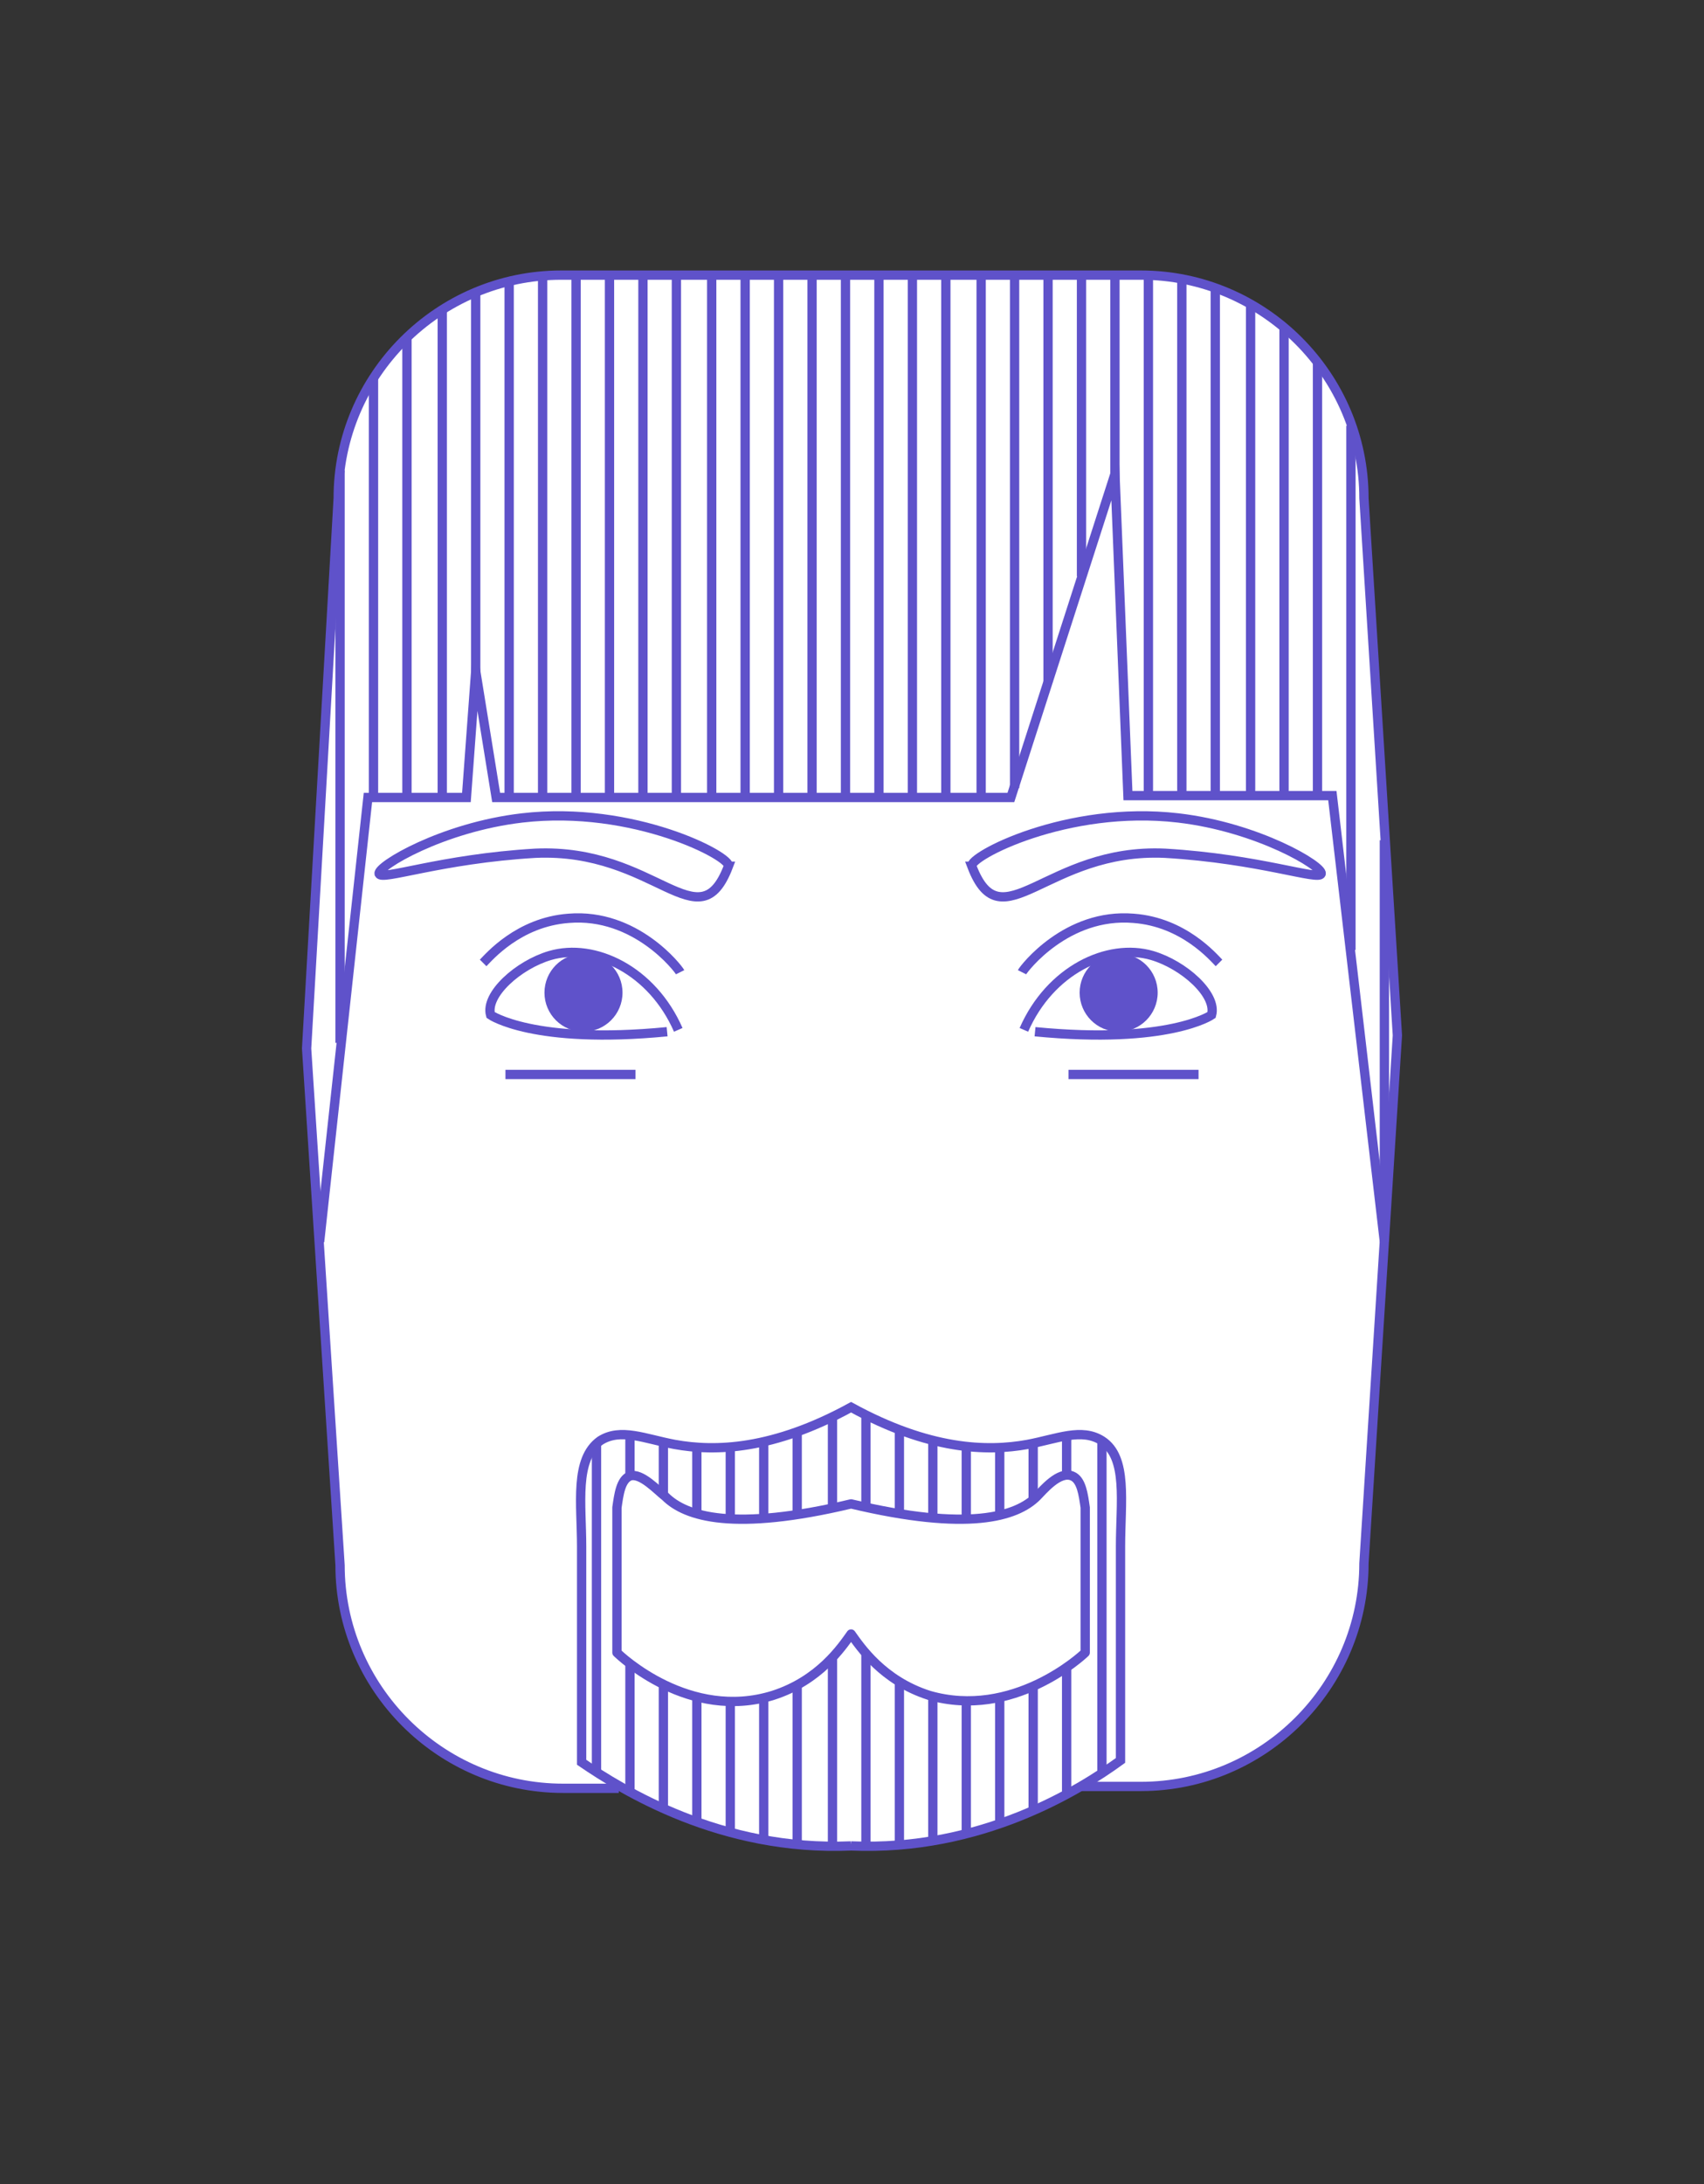 <svg xmlns="http://www.w3.org/2000/svg" viewBox="-251 362.4 91.7 117.5"><rect x="-251" y="362.4" width="91.7" height="117.5" fill="#333333" stroke="none"/><path fill="#FFF" stroke="#5F52CA" stroke-width=".5" stroke-miterlimit="10" d="M-192.8 458.5h3.2c6.6 0 12-5.4 12-12l1.8-28.4-1.8-28.9c0-6.6-5.4-12-12-12h-31.2c-6.6 0-12 5.4-12 12l-1.7 29.6 1.8 27.8c0 6.6 5.4 12 12 12h3"/><path fill="none" stroke="#5F52CA" stroke-width=".5" stroke-miterlimit="10" d="M-233.8 429.2l2.6-23.9h5.3l.5-6.8 1.1 6.8h27.7l5.6-17.4.7 17.3h11l2.8 24"/><path fill="none" stroke="#5F52CA" stroke-width=".5" stroke-miterlimit="10" d="M-198.7 409c-.2-.5 5.1-3.3 11.1-2.6 4.3.5 7.8 2.6 7.7 3-.1.4-3.3-.8-8.4-1.1-6.4-.3-8.8 4.9-10.4.7zM-211.8 409c.2-.5-5.1-3.3-11.1-2.6-4.3.5-7.8 2.6-7.7 3 .1.4 3.3-.8 8.4-1.1 6.5-.3 8.8 4.9 10.4.7zM-195.9 417.8c1.4-3.2 4.5-4.7 6.9-4 1.7.5 3.5 2.1 3.2 3.2 0 0-2.3 1.6-9.5.9"/><circle fill="#5F52CA" cx="-190.8" cy="415.8" r="2.1"/><path fill="none" stroke="#5F52CA" stroke-width=".5" stroke-miterlimit="10" d="M-193.5 420.2h7M-196 414.7c.1-.2 2.4-3.2 6-2.9 2.7.2 4.3 2.1 4.6 2.4M-214.5 417.8c-1.4-3.2-4.5-4.7-6.9-4-1.7.5-3.5 2.1-3.2 3.2 0 0 2.3 1.6 9.5.9"/><circle fill="#5F52CA" cx="-219.6" cy="415.8" r="2.1"/><path fill="none" stroke="#5F52CA" stroke-width=".5" stroke-miterlimit="10" d="M-216.8 420.2h-7M-214.4 414.7c-.1-.2-2.4-3.2-6-2.9-2.7.2-4.3 2.1-4.6 2.4"/><path fill="#FFF" stroke="#5F52CA" stroke-width=".5" stroke-miterlimit="10" d="M-205.2 461.7c-7 .3-12.3-3-14.5-4.5v-11.6c0-2.3-.4-4.7 1-5.7 1.1-.7 2.4-.1 4 .2 2.2.4 5.3.3 9.5-2 4.2 2.3 7.3 2.4 9.5 2 1.6-.3 2.9-.9 4-.2 1.4.9 1 3.3 1 5.7v11.5c-2.2 1.6-7.5 4.9-14.5 4.6z"/><path fill="none" stroke="#5F52CA" stroke-width=".5" stroke-linejoin="round" stroke-miterlimit="10" d="M-205.2 450.3c-.5.7-1.7 2.5-4.2 3.3-4.5 1.4-8.2-2.1-8.4-2.3v-7.8c.1-.7.2-1.5.7-1.7.6-.2 1.5.8 1.9 1.1 1.1 1.1 3.7 1.9 10 .4 6.3 1.5 8.9.7 10-.4.3-.3 1.2-1.4 1.9-1.1.5.2.6 1 .7 1.7v7.8c-.2.2-3.9 3.6-8.4 2.3-2.5-.8-3.7-2.6-4.2-3.3z"/><g fill="none" stroke="#5F52CA" stroke-width=".5" stroke-miterlimit="10"><path d="M-232.7 387.7v30.8M-230.9 382.7v22.6M-225.4 378.1V400M-229.1 380.6v24.7M-227.2 379.1v26M-223.6 377.5v27.8M-221.8 377.2v28.1M-220 377.1v28.2M-214.6 377.1v28.2M-218.2 377.1v28.2M-216.4 377.1v28.2M-205.5 377.1v28.2M-207.3 377.1v28.2M-209.1 377.1v28.2M-210.9 377.1v28.3M-212.7 377.1v28.2M-203.7 377.1v28.2M-180.1 381.8v23.4M-176.5 407.6V427M-178.3 385.3v28.2M-181.9 380v25.3M-183.7 378.7v26.5M-185.6 377.9v27.3M-191 377.1v11.4M-187.4 377.4v27.8M-189.2 377.2v28.2M-200.1 377.1v28.3M-198.2 377.1v28.3M-196.4 377.1v27.7M-194.6 377.1v22M-192.8 377.1v16.3M-201.9 377.1v28.3"/></g><g fill="none" stroke="#5F52CA" stroke-width=".5" stroke-miterlimit="10"><path d="M-218.9 440.1v17.6M-217.1 439.6v2.2M-211.7 440.2v3.9M-215.3 440v2.8M-213.5 440.3v3.5M-202.6 439.3v4.5M-204.4 438.5v5M-206.2 438.7v4.8M-208.1 439.4v4.5M-209.9 439.9v4.2M-200.8 439.9v4.2M-215.3 452.9v6.8M-213.5 453.6v6.8M-197.2 440.3v3.6M-195.4 440v3.1M-193.6 439.7v2.1M-191.7 440v17.8M-217.1 451.8v6.9M-199 440.2v3.9M-211.7 453.9v7.1M-202.6 452.8v8.8M-204.4 451.3v10.4M-206.2 451.6v10.1M-208.1 453v8.6M-209.9 453.7v7.7M-200.8 453.6v7.8M-197.2 453.7v6.8M-195.4 453.1v6.7M-193.6 452v6.8M-199 453.9v7.2"/></g></svg>